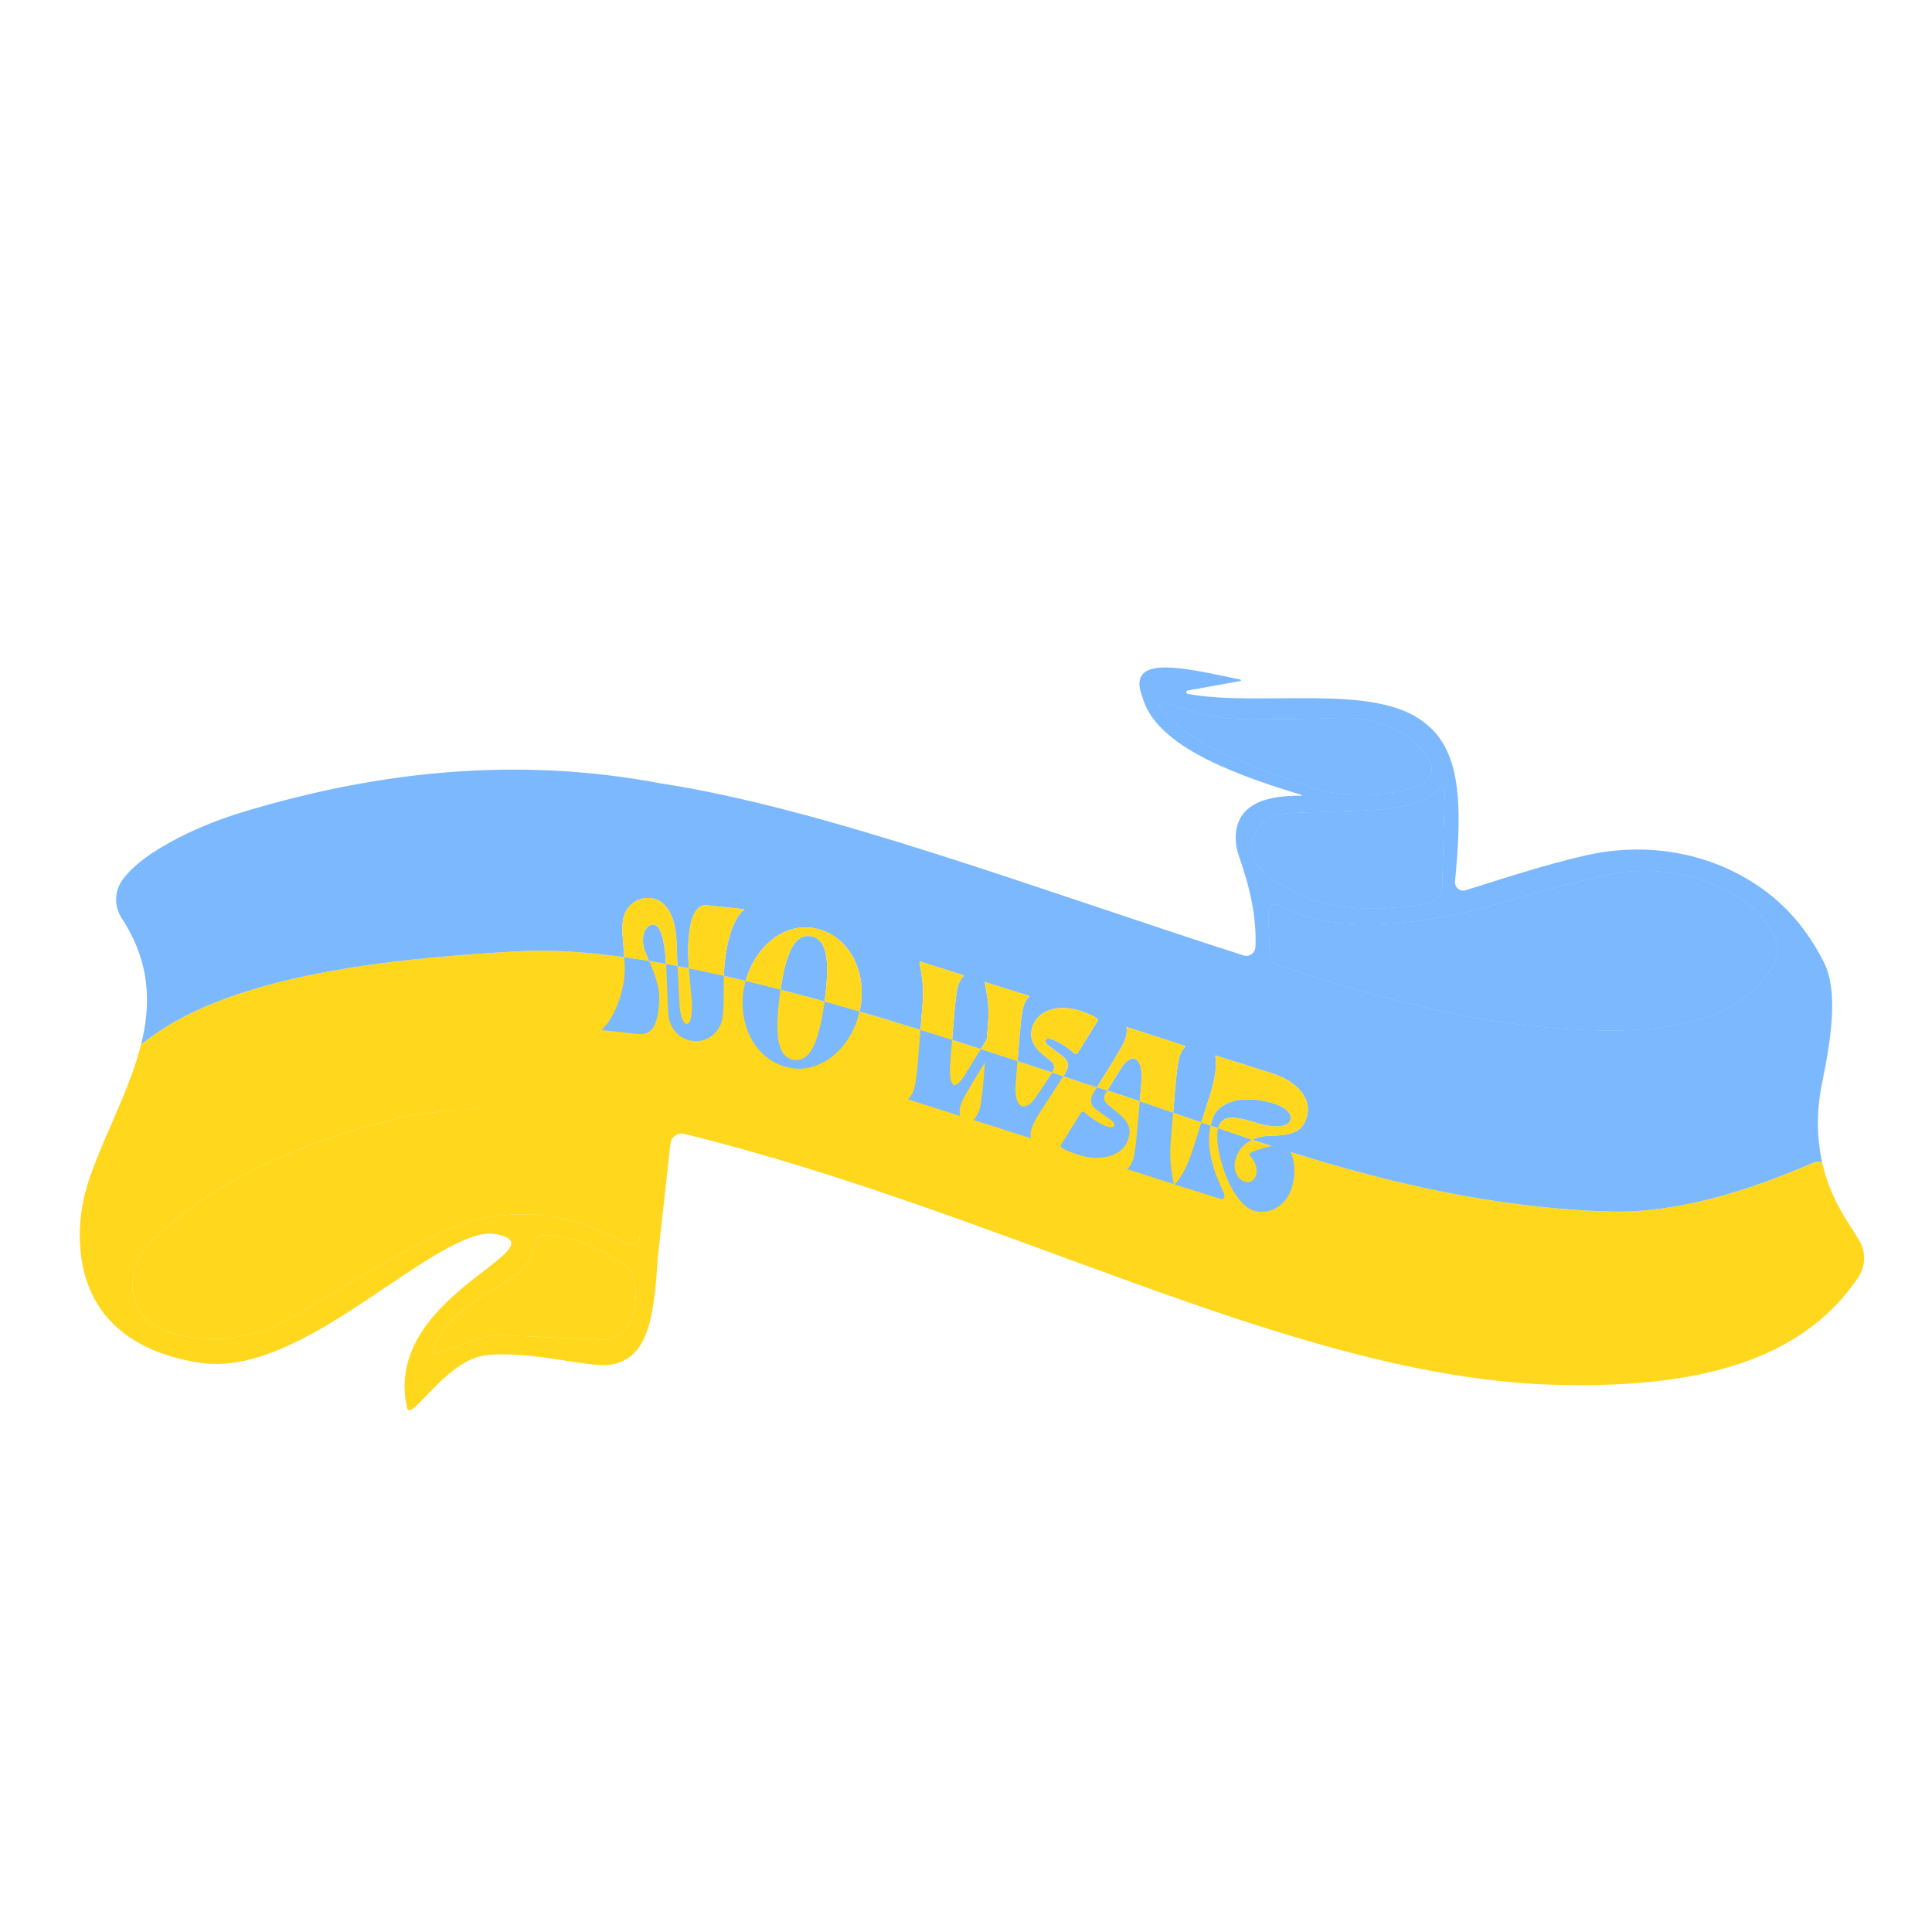 <?xml version="1.0" encoding="UTF-8"?>
<svg xmlns="http://www.w3.org/2000/svg" viewBox="0 0 1000 1000">
  <defs>
    <style>
      .cls-1 {
        isolation: isolate;
      }

      .cls-2 {
        mix-blend-mode: multiply;
        opacity: .4;
      }

      .cls-3 {
        fill: #7cb8fe;
      }

      .cls-3, .cls-4 {
        stroke-width: 0px;
      }

      .cls-4 {
        fill: #ffd71d;
      }
    </style>
  </defs>
  <g class="cls-1">
    <g id="Layer_1" data-name="Layer 1">
      <g>
        <path class="cls-4" d="M962.53,642.38c-5.12-8.99-14.88-20.51-19.39-40.77-1.57-.44-3.31-.36-4.97.36-36.62,15.89-71.31,25.55-102.92,25.17-61.57-1.57-118.08-15.45-167.15-30.82-3.3-1.03-6.57-2.07-9.81-3.11-3.43-1.11-6.81-2.22-10.16-3.33-5.99-1.98-11.86-3.97-17.59-5.94-1.32-.44-2.63-.89-3.93-1.34-1.61-.55-3.2-1.1-4.78-1.65-4.98-1.72-9.85-3.41-14.61-5.06-5.93-2.06-11.69-4.04-17.27-5.94-5.81-1.96-11.41-3.83-16.83-5.55h-.01c-1.8-.57-3.57-1.13-5.32-1.67-2.06-.63-4.09-1.24-6.09-1.83-3.79-1.28-7.58-2.56-11.37-3.83-1.9-.64-3.8-1.28-5.7-1.92-6-2.01-11.99-4-17.97-5.98-6.34-2.09-12.67-4.16-18.97-6.21-4.97-1.61-9.93-3.2-14.87-4.77-5.48-1.75-10.95-3.47-16.38-5.15-10.62-3.3-21.14-6.49-31.52-9.52-6.1-1.78-12.15-3.51-18.14-5.18-7.69-2.15-15.29-4.2-22.77-6.15-6.09-1.57-12.1-3.08-18.02-4.5-3.81-.91-7.58-1.8-11.32-2.64-6.14-1.39-12.18-2.69-18.11-3.88-1.98-.4-3.95-.79-5.9-1.16-1.98-.38-3.95-.75-5.91-1.1-2.97-.54-5.9-1.05-8.81-1.53-4.34-.72-8.61-1.37-12.8-1.95-18.67-2.59-35.86-3.78-51.17-3.23-77.23,4.01-157.11,13.86-198.99,48.55-2.32,9.23-5.73,18.37-9.51,27.48-5.58,13.47-11.95,26.87-16.7,40.38-3.61,10.27-5.65,21.07-5.48,31.96.62,39.42,26,59.17,61.89,64.76,49.22,7.68,107.26-54.88,143.27-65.74,4.48-1.35,9.27-1.46,13.7.02,24.82,8.27-62.3,32.86-49.43,89.26,1.93,7.65,20.87-26.3,41.93-27.52,25.14-2.34,55.34,7.88,65.35,4.6,17.19-4.04,20.54-23.45,22.43-54.62l6.58-59.34c.39-3.55,3.82-5.96,7.29-5.1,166.9,41.39,309.28,122.44,442.21,129.56,72.3,3.11,133.32-7.85,165.24-55.15,3.82-5.67,4.17-12.99.78-18.92ZM324.35,687.16c-3,4.18-8,6.44-13.14,6.21l-49.63-2.21c-.72-.03-1.45-.11-2.17-.16-10.6-.7-24.67,8.35-34.04,9.56-.93.12-1.66-.77-1.35-1.65,7.17-20.19,27.08-27.74,41.57-38,6.34-4.49,10.64-11.29,11.96-18.94.26-1.49,1.53-2.6,3.04-2.64,13.04-.33,27.14,5.43,41.79,14.38,3.46,2.11,5.72,5.74,6.19,9.76,1.15,10-.13,18-4.22,23.69ZM331.09,640.23c-.1,3.23-3.56,5.23-6.4,3.7-6.98-3.75-13.84-6.88-20.57-9.39-24.84-9.23-52.48-7.78-76.37,3.69-29.99,14.38-58.97,34.63-82.1,46.28-15.5,7.8-33.15,10.52-50.16,7.12-16.08-3.22-26.68-10.77-26.88-25.69-.12-8.75,3.54-17.17,9.78-23.31,29.61-29.14,71.81-49.64,124.31-63.07,5.71-1.46,11.51-2.56,17.35-3.29,37.48-4.65,73.21-4.21,106.18,4.3,3.94,1.02,6.63,4.67,6.5,8.74l-1.64,50.92Z"/>
        <path class="cls-3" d="M427.33,493.3c-1.18-5.27-3.8-8.18-7.86-8.75-4.04-.63-7.34,1.54-9.88,6.51-2.28,4.43-4.14,11.48-5.58,21.13,7.48,1.95,15.08,4,22.77,6.15.05-.31.09-.62.13-.93,1.45-10.81,1.59-18.84.42-24.11ZM590.34,551.99c-.61-2.04-1.46-3.31-2.56-3.81-1.1-.49-2.31-.32-3.63.52-1.32.84-2.54,2.13-3.65,3.87l-7.38,11.83c5.42,1.72,11.02,3.59,16.83,5.55l.77-8.96c.35-3.95.22-6.95-.38-9ZM943.07,560.81c5.15-25.06,8.34-48.51.77-63.16-10.46-20.44-24.34-34.41-42.17-44.23-24.57-13.52-53.39-16.95-80.73-10.71-21.84,4.98-44.37,12.49-62.31,18.07-2.9.9-5.77-1.44-5.5-4.46,3.09-33.9,4.74-66.64-15.34-81.85-25.6-21.46-84.95-8.28-123.06-15.32-.98-.18-.98-1.58,0-1.75l27.28-4.91c.41-.07.42-.66,0-.74-28.58-5.95-59.63-13.8-50.68,9.1,6.49,23.33,40.76,38.1,82.38,50.6.25.08.19.45-.07.44-22.26-.38-33.67,6.63-34.04,21.18-.09,3.37.52,6.74,1.64,9.93,5.85,16.57,9.32,32.51,8.55,47.3-.16,3.09-3.24,5.17-6.18,4.22-110.76-35.65-216.6-75.96-301.93-89.11-72.95-13.75-144.72-6.65-215.68,14.8-11.36,3.44-22.45,7.74-33.02,13.14-13.87,7.07-24.34,14.52-29.89,22.53-4.01,5.79-3.95,13.48-.09,19.38,14.89,22.8,15.29,44.4,9.98,65.49,41.88-34.69,121.76-44.54,198.99-48.55,15.31-.55,32.5.64,51.17,3.23-.11-1.49-.23-2.96-.36-4.4-.22-2.37-.4-4.72-.56-7.05-.15-2.33-.1-4.69.15-7.07.19-1.86.71-3.58,1.55-5.17.84-1.58,1.92-2.91,3.24-3.98,1.32-1.06,2.81-1.86,4.48-2.39,1.66-.53,3.39-.7,5.18-.51,3.78.4,6.87,2.51,9.28,6.32,2.42,3.81,3.79,9.48,4.13,17.03.03,1,.07,2.37.12,4.08.06,1.72.13,3.58.21,5.61.03.7.06,1.4.1,2.11,1.95.37,3.92.76,5.9,1.16-.13-1.83-.23-3.69-.32-5.59-.17-3.77-.05-7.58.36-11.43.16-1.59.41-3.32.75-5.2.33-1.87.85-3.61,1.56-5.21.7-1.6,1.63-2.91,2.77-3.93,1.15-1.02,2.62-1.43,4.41-1.24l19.09,2.02-.02.2c-1.47,1.25-2.79,2.89-3.94,4.91-1.15,2.03-2.12,4.25-2.92,6.68-.79,2.43-1.45,4.98-1.96,7.64-.52,2.66-.91,5.25-1.18,7.77-.27,2.57-.43,5-.49,7.26,3.74.84,7.51,1.73,11.32,2.64,1.2-4.43,2.96-8.43,5.25-11.99,2.6-4.02,5.62-7.32,9.06-9.9,3.44-2.58,7.17-4.32,11.19-5.22,4.01-.89,8.08-.78,12.19.36,4.12,1.13,7.76,3.09,10.94,5.86,3.17,2.78,5.7,6.09,7.58,9.93,1.88,3.84,3.08,8.07,3.6,12.71.51,4.58.22,9.28-.88,14.08,10.38,3.03,20.9,6.22,31.52,9.52l1.03-12.93c.42-5.11.38-9.47-.12-13.09s-.98-6.69-1.45-9.21l.06-.19,22.99,7.24-.06.19c-1.83,1.8-3.01,4.35-3.56,7.63-.55,3.29-1.03,7.49-1.45,12.6l-1.06,12.91c4.94,1.57,9.9,3.16,14.87,4.77l3.03-4.93.61-7.25c.42-5.11.38-9.47-.12-13.09-.5-3.62-.99-6.69-1.45-9.21l.06-.19,22.99,7.24-.06.19c-1.83,1.8-3.02,4.35-3.56,7.63-.55,3.29-1.03,7.49-1.45,12.6l-1.08,13.22c5.98,1.98,11.97,3.97,17.97,5.98.66-1.17,1-2.18,1.02-3.02.02-1.07-.64-2.14-1.98-3.19l-3.85-3.1c-5.28-4.32-7.11-9.02-5.51-14.11.68-2.16,1.8-4.01,3.37-5.54,1.57-1.54,3.44-2.68,5.64-3.42,2.19-.74,4.62-1.09,7.3-1.05,2.68.04,5.48.52,8.41,1.44.63.2,1.53.52,2.68.95,1.16.44,2.25.9,3.28,1.4,1.03.5,1.89,1,2.57,1.49.69.5.9.92.66,1.26l-10.23,16.49c-.66.98-1.38,1.07-2.18.25-1.86-1.63-3.8-3.08-5.81-4.34-2.01-1.27-4.01-2.21-5.98-2.83-1.59-.5-2.52-.32-2.79.54s.15,1.74,1.26,2.65l7.37,5.57c3.31,2.37,3.74,5.44,1.29,9.21l-.82,1.27c3.79,1.27,7.58,2.55,11.37,3.83,2,.59,4.03,1.2,6.09,1.83l7.34-11.77c2.73-4.38,4.85-8.04,6.35-10.99,1.5-2.94,2.03-5.68,1.58-8.21l.06-.19,30.54,9.88-.06.19c-1.83,1.79-3.05,4.33-3.64,7.6-.59,3.28-1.11,7.47-1.55,12.58l-1.19,14.07c4.76,1.65,9.63,3.34,14.61,5.06l4.13-13.09c1.57-4.96,2.58-9.13,3.06-12.51.47-3.38.48-6.33.02-8.85l.06-.19,29.08,9.18c3.5,1.11,6.56,2.49,9.18,4.16,2.61,1.67,4.7,3.51,6.27,5.54,1.56,2.04,2.58,4.18,3.05,6.42.48,2.25.36,4.52-.36,6.81-.54,1.72-1.27,3.18-2.18,4.4-.91,1.22-2.1,2.18-3.59,2.9s-3.3,1.25-5.43,1.59c-2.14.34-4.71.52-7.72.55-3.56.11-6.65.78-9.27,2.02,3.35,1.11,6.73,2.22,10.16,3.33,3.24,1.04,6.51,2.08,9.81,3.11,49.07,15.37,105.58,29.25,167.15,30.82,31.61.38,66.3-9.28,102.92-25.17,1.66-.72,3.4-.8,4.97-.36-.38-1.72-.73-3.5-1.03-5.35-1.91-11.76-1.45-23.78.95-35.45ZM658.5,400.39c-25.77-9.18-47.48-19.85-57.95-34.61-.82-1.17.33-2.71,1.69-2.26,6.47,2.14,12.8,4.09,18.84,5.66,7.96,2.07,16.14,3.14,24.36,3.18,15.47.08,31.67-.17,48.48-.7,9.72-.31,19.44,1.59,28.14,5.93,7.52,3.76,13.6,8.85,17.73,15.76,2.54,4.23,1,9.82-3.35,12.14-9.07,4.83-22.67,6.12-38.66,5.54-6.26-.22-12.44-1.41-18.36-3.45l-20.92-7.19ZM648.76,433.8c.05-.14.09-.28.14-.42,2.46-7.18,9.26-11.96,16.84-12.34,19.83-1.01,39.77-1.05,51.4-2.27,12.04-1.48,21.82-4.08,28.77-11.34.67-.7,1.87-.19,1.84.79l-1.31,51.17c-.1,3.9-2.93,7.17-6.76,7.89-35.79,6.75-65.18,2.24-86.32-16.78-4.66-4.2-6.54-10.73-4.6-16.7ZM917.78,499.4c-15.19,27.75-51.8,33.94-83.46,33.94-59.31,0-114.67-14.86-172.42-33.63-2.7-.88-4.56-3.35-4.66-6.19l-.77-21.7c-.1-2.78,2.87-4.55,5.31-3.22,23.82,13.04,58.32,12.23,99.17,3.19,23.88-6.69,49.19-14.08,69.47-18.65,15.78-3.55,32.24-3.13,47.7,1.63,18.03,5.54,32.27,14.44,39.92,29.15,2.53,4.85,2.37,10.68-.26,15.48ZM661.92,583c3.38-.19,5.4-1.34,6.07-3.44.46-1.46-.08-2.97-1.61-4.54-1.53-1.57-3.67-2.78-6.4-3.65-4.13-1.3-8-2.07-11.59-2.3-3.6-.22-6.83.03-9.69.77-2.85.74-5.25,1.92-7.2,3.55-1.94,1.62-3.3,3.64-4.06,6.06-.33,1.03-.61,2.08-.83,3.15,1.3.45,2.61.9,3.93,1.34.03-.12.06-.23.1-.34.44-1.4,1.09-2.52,1.95-3.37.86-.84,2.01-1.37,3.44-1.58,1.43-.22,3.22-.14,5.38.23,2.15.36,4.73,1.02,7.71,1.96,5.15,1.63,9.42,2.35,12.8,2.16ZM338.38,478.6c-1.33-.14-2.53.42-3.6,1.68-1.07,1.27-1.71,2.89-1.92,4.88-.27,2.52.09,4.99,1.07,7.4.63,1.53,1.3,3.14,2.01,4.82,2.91.48,5.84.99,8.81,1.53-.8-13.18-2.92-19.95-6.37-20.31Z"/>
        <g>
          <path class="cls-4" d="M337.59,588.21l-6.5,52.02c-.1,3.23-3.56,5.23-6.4,3.7-6.98-3.75-13.84-6.88-20.57-9.39-24.84-9.23-52.48-7.78-76.37,3.69-29.99,14.38-58.97,34.63-82.1,46.28-15.5,7.8-33.15,10.52-50.16,7.12-16.08-3.22-26.68-10.77-26.88-25.69-.12-8.75,3.54-17.17,9.78-23.31,29.61-29.14,71.81-49.64,124.31-63.07,5.71-1.46,11.51-2.56,17.35-3.29,37.48-4.65,78.07-5.31,111.04,3.2,3.94,1.02,6.96,4.6,6.5,8.74Z"/>
          <path class="cls-4" d="M324.35,687.16c-3,4.18-8,6.44-13.14,6.21l-49.63-2.21c-.72-.03-1.45-.11-2.17-.16-10.6-.7-24.67,8.35-34.04,9.56-.93.12-1.66-.77-1.35-1.65,7.17-20.19,27.08-27.74,41.57-38,6.34-4.49,10.64-11.29,11.96-18.94.26-1.49,1.53-2.6,3.04-2.64,13.04-.33,27.14,5.43,41.79,14.38,3.46,2.11,5.72,5.74,6.19,9.76,1.15,10-.13,18-4.22,23.69Z"/>
        </g>
        <g>
          <path class="cls-3" d="M917.78,499.4c-15.19,27.75-51.8,33.94-83.46,33.94-59.31,0-114.67-14.86-172.42-33.63-2.7-.88-4.56-3.35-4.66-6.19l-.77-21.7c-.1-2.78,2.87-4.55,5.31-3.22,23.82,13.04,58.32,12.23,99.17,3.19,23.88-6.69,49.19-14.08,69.47-18.65,15.78-3.55,32.24-3.13,47.7,1.63,18.03,5.54,32.27,14.44,39.92,29.15,2.53,4.85,2.37,10.68-.26,15.48Z"/>
          <path class="cls-3" d="M747.74,408.22l-1.31,51.17c-.1,3.9-2.93,7.17-6.76,7.89-35.79,6.75-65.18,2.24-86.32-16.78-4.66-4.2-6.54-10.73-4.6-16.7.05-.14.09-.28.14-.42,2.46-7.18,9.26-11.96,16.84-12.34,19.83-1.01,39.77-1.05,51.4-2.27,12.04-1.48,21.82-4.08,28.77-11.34.67-.7,1.87-.19,1.84.79Z"/>
          <path class="cls-3" d="M736.43,405.49c-9.07,4.83-22.67,6.12-38.66,5.54-6.26-.22-12.44-1.41-18.36-3.45l-20.92-7.19c-25.77-9.18-47.48-19.85-57.95-34.61-.82-1.17.33-2.71,1.69-2.26,6.47,2.14,12.8,4.09,18.84,5.66,7.96,2.07,16.14,3.14,24.36,3.18,15.47.08,31.67-.17,48.48-.7,9.72-.31,19.44,1.59,28.14,5.93,7.52,3.76,13.6,8.85,17.73,15.76,2.54,4.23,1,9.82-3.35,12.14Z"/>
        </g>
        <g>
          <path class="cls-3" d="M917.78,499.4c-15.19,27.75-51.8,33.94-83.46,33.94-59.31,0-114.67-14.86-172.42-33.63-2.7-.88-4.56-3.35-4.66-6.19l-.77-21.7c-.1-2.78,2.87-4.55,5.31-3.22,23.82,13.04,58.32,12.23,99.17,3.19,23.88-6.69,49.19-14.08,69.47-18.65,15.78-3.55,32.24-3.13,47.7,1.63,18.03,5.54,32.27,14.44,39.92,29.15,2.53,4.85,2.37,10.68-.26,15.48Z"/>
          <path class="cls-3" d="M747.74,408.22l-1.31,51.17c-.1,3.9-2.93,7.17-6.76,7.89-35.79,6.75-65.18,2.24-86.32-16.78-4.66-4.2-6.54-10.73-4.6-16.7.05-.14.09-.28.14-.42,2.46-7.18,9.26-11.96,16.84-12.34,19.83-1.01,39.77-1.05,51.4-2.27,12.04-1.48,21.82-4.08,28.77-11.34.67-.7,1.87-.19,1.84.79Z"/>
          <path class="cls-3" d="M736.43,405.49c-9.07,4.83-22.67,6.12-38.66,5.54-6.26-.22-12.44-1.41-18.36-3.45l-20.92-7.19c-25.77-9.18-47.48-19.85-57.95-34.61-.82-1.17.33-2.71,1.69-2.26,6.47,2.14,12.8,4.09,18.84,5.66,7.96,2.07,16.14,3.14,24.36,3.18,15.47.08,31.67-.17,48.48-.7,9.72-.31,19.44,1.59,28.14,5.93,7.52,3.76,13.6,8.85,17.73,15.76,2.54,4.23,1,9.82-3.35,12.14Z"/>
        </g>
        <g>
          <path class="cls-3" d="M356.57,501.17c.12,1.8.27,3.57.44,5.3.33,3.49.64,6.77.91,9.85.28,3.08.29,5.81.04,8.2-.21,1.99-.51,3.42-.91,4.28-.39.86-.95,1.26-1.68,1.18-.99-.11-1.83-1.2-2.52-3.28-.68-2.09-1.09-4.75-1.21-7.98-.06-.74-.12-1.87-.2-3.39-.07-1.51-.16-3.23-.26-5.15-.09-1.92-.2-3.95-.31-6.07-.07-1.39-.14-2.75-.2-4.1-1.98-.38-3.95-.75-5.91-1.1.08,1.28.15,2.62.2,4.02l.84,20.6c.14,4.31,1.43,7.83,3.86,10.57,2.42,2.74,5.52,4.31,9.3,4.71,1.92.2,3.75.01,5.49-.58,1.74-.58,3.29-1.46,4.65-2.62,1.37-1.17,2.49-2.59,3.37-4.27.89-1.68,1.43-3.52,1.64-5.51.26-2.39.4-4.68.43-6.89.03-2.21.05-4.42.05-6.63s.02-4.51.08-6.89c0-.12.01-.25.01-.37-6.14-1.39-12.18-2.69-18.11-3.88ZM337.23,500.4c-.45-1.03-.88-2.04-1.29-3.02-4.34-.72-8.61-1.37-12.8-1.95.06.95.13,1.92.18,2.9.14,2.49.06,5.1-.23,7.82-.26,2.52-.76,5.1-1.47,7.74-.72,2.63-1.59,5.16-2.61,7.56-1.03,2.41-2.19,4.62-3.47,6.62-1.29,2.01-2.67,3.64-4.14,4.89l-.02.2,19.09,2.03c3.19.33,5.6-.62,7.25-2.86,1.64-2.24,2.73-5.84,3.25-10.81.47-4.44.27-8.37-.61-11.78-.88-3.41-1.92-6.53-3.13-9.34Z"/>
          <path class="cls-3" d="M426.78,518.34c-1.49,10.99-3.47,18.88-5.94,23.69-2.53,4.94-5.83,7.12-9.89,6.55-4.05-.62-6.65-3.55-7.8-8.78-1.15-5.23-1.03-13.25.36-24.07.16-1.22.33-2.4.5-3.54-6.09-1.57-12.1-3.08-18.02-4.5-.17.57-.31,1.15-.45,1.73-1.14,4.88-1.45,9.63-.92,14.27.51,4.64,1.71,8.88,3.6,12.72,1.88,3.83,4.39,7.14,7.53,9.91,3.15,2.76,6.81,4.72,10.98,5.88,4.12,1.13,8.18,1.25,12.2.35,4.02-.9,7.74-2.64,11.19-5.21,3.44-2.58,6.46-5.88,9.05-9.9,2.6-4.02,4.5-8.6,5.71-13.73.01-.06.03-.13.04-.19-6.1-1.78-12.15-3.51-18.14-5.18Z"/>
          <path class="cls-3" d="M544.63,555.15c-.18.33-.39.67-.62,1.02l-7.96,11.96c-1.16,1.67-2.41,2.92-3.75,3.75-1.35.83-2.56,1.01-3.63.54-1.07-.48-1.91-1.72-2.5-3.73-.59-2-.72-4.98-.38-8.93l.87-10.59c-6.34-2.09-12.67-4.16-18.97-6.21l-8.36,13.6c-1.11,1.75-2.18,3.09-3.21,4.03-1.03.93-1.9,1.21-2.63.85-.72-.37-1.25-1.53-1.57-3.49-.33-1.95-.33-4.91.01-8.86l.89-10.9c-5.48-1.75-10.95-3.47-16.38-5.15l-1.25,15.6c-.42,5.11-.92,9.31-1.5,12.58-.58,3.28-1.78,5.82-3.61,7.62l-.06.19,26.77,8.54.07-.19c-.47-2.52.04-5.26,1.54-8.21,1.49-2.96,3.59-6.63,6.3-11.02l5.11-8.24-.76,9.4c-.42,5.11-.92,9.31-1.5,12.58-.58,3.28-1.78,5.82-3.61,7.62l-.06.19,29.64,9.45.06-.2c-.24-1.26-.2-2.54.11-3.84.3-1.3.83-2.71,1.59-4.22.75-1.51,1.69-3.15,2.81-4.93,1.12-1.78,2.4-3.73,3.84-5.87l8.4-13.02c-1.9-.64-3.8-1.28-5.7-1.92Z"/>
          <path class="cls-3" d="M606.07,603.43c-.49-3.62-.51-7.98-.07-13.09l1.22-14.45c-5.93-2.06-11.69-4.04-17.27-5.94l-1.28,14.84c-.45,5.11-.95,9.31-1.51,12.59-.56,3.29-1.76,5.83-3.59,7.62l-.06.19,23.9,7.65.06-.19c-.45-2.53-.92-5.6-1.4-9.22ZM584.64,585.4c-.05-1.28-.36-2.48-.94-3.61-.59-1.13-1.39-2.23-2.42-3.29-1.02-1.07-2.26-2.18-3.7-3.34l-3.84-3.12c-1.34-1.06-2.08-2.14-2.22-3.23-.14-1.09.34-2.48,1.44-4.16l.15-.25c-1.8-.57-3.57-1.13-5.32-1.67l-1.5,2.41c-2.42,3.85-2,6.92,1.25,9.22l7.43,5.32c.75.52,1.26,1.05,1.54,1.59.28.55.35,1.01.19,1.38-.15.37-.51.62-1.08.75-.57.14-1.33.05-2.28-.25-1.97-.63-3.96-1.58-5.96-2.86-2.01-1.27-3.94-2.73-5.8-4.37-.79-.81-1.51-.73-2.18.25l-10.33,16.54c-.78,1.15,2.28,2.83,9.2,5.04,2.92.93,5.77,1.44,8.55,1.52,2.77.09,5.32-.22,7.64-.91,2.32-.69,4.31-1.77,5.97-3.24,1.65-1.46,2.84-3.3,3.55-5.53.49-1.52.71-2.92.66-4.19Z"/>
          <path class="cls-3" d="M669.88,603.81c-.21-2.57-.79-5.07-1.77-7.49-.41-1.06-.91-2.11-1.48-3.14-.22-.41-.49-.66-.82-.73-.33-.06-.7-.09-1.12-.09-1.2.04-2.54.18-4.01.41-.79.13-1.58.27-2.38.44-.71.15-1.43.31-2.16.49-1.56.38-3.05.8-4.49,1.26-1.44.45-2.69.93-3.76,1.43-1.08.57-1.28,1.31-.59,2.22,1.54,1.75,2.5,3.49,2.86,5.21.37,1.72.34,3.24-.07,4.54-.41,1.3-1.14,2.28-2.18,2.93-1.05.65-2.23.76-3.57.34-2.16-.69-3.69-2.2-4.59-4.55-.91-2.34-.93-4.88-.06-7.62,1.08-3.43,3.14-6.19,6.18-8.27.71-.49,1.47-.93,2.27-1.31-5.99-1.98-11.86-3.97-17.59-5.94-.43,1.54-.58,3.5-.46,5.88.14,2.56.55,5.31,1.23,8.26.68,2.94,1.57,5.96,2.69,9.08,1.11,3.11,2.44,6,3.98,8.65,1.53,2.65,3.22,4.95,5.05,6.89,1.84,1.94,3.77,3.24,5.81,3.88,2.03.64,4.07.83,6.11.57,2.04-.27,3.94-.92,5.71-1.98,1.76-1.05,3.33-2.42,4.71-4.12,1.37-1.7,2.42-3.69,3.15-5.98,1.2-3.81,1.65-7.57,1.35-11.26ZM626.38,596.78c-.81-4.97-.73-9.7.24-14.18-1.61-.55-3.2-1.1-4.78-1.65l-4,12.66c-1.57,4.96-3.13,8.96-4.68,11.99-1.56,3.05-3.25,5.47-5.08,7.26l-.06.2,23.65,7.46c1.08.35,1.74.1,1.97-.74.22-.83.15-1.66-.22-2.48-3.7-7.53-6.05-14.37-7.04-20.52Z"/>
        </g>
        <g>
          <path class="cls-4" d="M350.66,500.01c-1.98-.38-3.95-.75-5.91-1.1-.8-13.18-2.92-19.95-6.37-20.31-1.33-.14-2.53.42-3.6,1.68-1.07,1.27-1.71,2.89-1.92,4.88-.27,2.52.09,4.99,1.07,7.4.63,1.53,1.3,3.14,2.01,4.82-4.34-.72-8.61-1.37-12.8-1.95-.11-1.49-.23-2.96-.36-4.4-.22-2.37-.4-4.72-.56-7.05-.15-2.33-.1-4.69.15-7.07.19-1.86.71-3.58,1.55-5.17.84-1.58,1.92-2.91,3.24-3.98,1.32-1.06,2.81-1.86,4.48-2.39,1.66-.53,3.39-.7,5.18-.51,3.78.4,6.87,2.51,9.28,6.32,2.42,3.81,3.79,9.48,4.13,17.03.03,1,.07,2.37.12,4.08.06,1.72.13,3.58.21,5.61.03.7.06,1.4.1,2.11Z"/>
          <path class="cls-4" d="M385.19,470.59l-.02.2c-1.47,1.25-2.79,2.89-3.94,4.91-1.15,2.03-2.12,4.25-2.92,6.68-.79,2.43-1.45,4.98-1.96,7.64-.52,2.66-.91,5.25-1.18,7.77-.27,2.57-.43,5-.49,7.26-6.14-1.39-12.18-2.69-18.11-3.88-.13-1.83-.23-3.69-.32-5.59-.17-3.77-.05-7.58.36-11.43.16-1.59.41-3.32.75-5.2.33-1.87.85-3.61,1.56-5.21.7-1.6,1.63-2.91,2.77-3.93,1.15-1.02,2.62-1.43,4.41-1.24l19.09,2.02Z"/>
          <path class="cls-4" d="M444.92,523.52c-6.1-1.78-12.15-3.51-18.14-5.18.05-.31.09-.62.13-.93,1.45-10.81,1.59-18.84.42-24.11-1.18-5.27-3.8-8.18-7.86-8.75-4.04-.63-7.34,1.54-9.88,6.51-2.28,4.43-4.14,11.48-5.58,21.13-6.09-1.57-12.1-3.08-18.02-4.5,1.2-4.43,2.96-8.43,5.25-11.99,2.6-4.02,5.62-7.32,9.06-9.9,3.44-2.58,7.17-4.32,11.19-5.22,4.01-.89,8.08-.78,12.19.36,4.12,1.13,7.76,3.09,10.94,5.86,3.17,2.78,5.7,6.09,7.58,9.93,1.88,3.84,3.08,8.07,3.6,12.71.51,4.58.22,9.28-.88,14.08Z"/>
          <path class="cls-4" d="M568.22,528.26l-10.23,16.49c-.66.98-1.38,1.07-2.18.25-1.86-1.63-3.8-3.08-5.81-4.34-2.01-1.27-4.01-2.21-5.98-2.83-1.59-.5-2.52-.32-2.79.54s.15,1.74,1.26,2.65l7.37,5.57c3.31,2.37,3.74,5.44,1.29,9.21l-.82,1.27c-1.9-.64-3.8-1.28-5.7-1.92.66-1.17,1-2.18,1.02-3.02.02-1.07-.64-2.14-1.98-3.19l-3.85-3.1c-5.28-4.32-7.11-9.02-5.51-14.11.68-2.16,1.8-4.01,3.37-5.54,1.57-1.54,3.44-2.68,5.64-3.42,2.19-.74,4.62-1.09,7.3-1.05,2.68.04,5.48.52,8.41,1.44.63.2,1.53.52,2.68.95,1.16.44,2.25.9,3.28,1.4,1.03.5,1.89,1,2.57,1.49.69.5.9.92.66,1.26Z"/>
          <path class="cls-4" d="M532.82,515.53l-.06.19c-1.83,1.8-3.02,4.35-3.56,7.63-.55,3.29-1.03,7.49-1.45,12.6l-1.08,13.22c-6.34-2.09-12.67-4.16-18.97-6.21l3.03-4.93.61-7.25c.42-5.11.38-9.47-.12-13.09-.5-3.62-.99-6.69-1.45-9.21l.06-.19,22.99,7.24Z"/>
          <path class="cls-4" d="M498.95,504.86l-.06.19c-1.83,1.8-3.01,4.35-3.56,7.63-.55,3.29-1.03,7.49-1.45,12.6l-1.06,12.91c-5.48-1.75-10.95-3.47-16.38-5.15l1.03-12.93c.42-5.11.38-9.47-.12-13.09s-.98-6.69-1.45-9.21l.06-.19,22.99,7.24Z"/>
          <path class="cls-4" d="M613.66,541.45l-.06.19c-1.83,1.79-3.05,4.33-3.64,7.6-.59,3.28-1.11,7.47-1.55,12.58l-1.19,14.07c-5.93-2.06-11.69-4.04-17.27-5.94l.77-8.96c.35-3.95.22-6.95-.38-9-.61-2.04-1.46-3.31-2.56-3.81-1.1-.49-2.31-.32-3.63.52-1.32.84-2.54,2.13-3.65,3.87l-7.38,11.83h-.01c-1.8-.57-3.57-1.13-5.32-1.67l7.34-11.77c2.73-4.38,4.85-8.04,6.35-10.99,1.5-2.94,2.03-5.68,1.58-8.21l.06-.19,30.54,9.88Z"/>
          <path class="cls-4" d="M676.32,578.42c-.54,1.72-1.27,3.18-2.18,4.4-.91,1.22-2.1,2.18-3.59,2.9s-3.3,1.25-5.43,1.59c-2.14.34-4.71.52-7.72.55-3.56.11-6.65.78-9.27,2.02-5.99-1.98-11.86-3.97-17.59-5.94.03-.12.06-.23.1-.34.44-1.4,1.09-2.52,1.95-3.37.86-.84,2.01-1.37,3.44-1.58,1.43-.22,3.22-.14,5.38.23,2.15.36,4.73,1.02,7.71,1.96,5.15,1.63,9.42,2.35,12.8,2.16s5.4-1.34,6.07-3.44c.46-1.46-.08-2.97-1.61-4.54-1.53-1.57-3.67-2.78-6.4-3.65-4.13-1.3-8-2.07-11.59-2.3-3.6-.22-6.83.03-9.69.77-2.85.74-5.25,1.92-7.2,3.55-1.94,1.62-3.3,3.64-4.06,6.06-.33,1.03-.61,2.08-.83,3.15-1.61-.55-3.2-1.1-4.78-1.65l4.13-13.09c1.57-4.96,2.58-9.13,3.06-12.51.47-3.38.48-6.33.02-8.85l.06-.19,29.08,9.18c3.5,1.11,6.56,2.49,9.18,4.16,2.61,1.67,4.7,3.51,6.27,5.54,1.56,2.04,2.58,4.18,3.05,6.42.48,2.25.36,4.52-.36,6.81Z"/>
        </g>
        <g class="cls-2">
          <path class="cls-3" d="M917.78,499.4c-15.19,27.75-51.8,33.94-83.46,33.94-59.31,0-114.67-14.86-172.42-33.63-2.7-.88-4.56-3.35-4.66-6.19l-.77-21.7c-.1-2.78,2.87-4.55,5.31-3.22,23.82,13.04,58.32,12.23,99.17,3.19,23.88-6.69,49.19-14.08,69.47-18.65,15.78-3.55,32.24-3.13,47.7,1.63,18.03,5.54,32.27,14.44,39.92,29.15,2.53,4.85,2.37,10.68-.26,15.48Z"/>
          <path class="cls-3" d="M747.74,408.22l-1.31,51.17c-.1,3.9-2.93,7.17-6.76,7.89-35.79,6.75-65.18,2.24-86.32-16.78-4.66-4.2-6.54-10.73-4.6-16.7.05-.14.09-.28.14-.42,2.46-7.18,9.26-11.96,16.84-12.34,19.83-1.01,39.77-1.05,51.4-2.27,12.04-1.48,21.82-4.08,28.77-11.34.67-.7,1.87-.19,1.84.79Z"/>
          <path class="cls-3" d="M736.43,405.49c-9.07,4.83-22.67,6.12-38.66,5.54-6.26-.22-12.44-1.41-18.36-3.45l-20.92-7.19c-25.77-9.18-47.48-19.85-57.95-34.61-.82-1.17.33-2.71,1.69-2.26,6.47,2.14,12.8,4.09,18.84,5.66,7.96,2.07,16.14,3.14,24.36,3.18,15.47.08,31.67-.17,48.48-.7,9.72-.31,19.44,1.59,28.14,5.93,7.52,3.76,13.6,8.85,17.73,15.76,2.54,4.23,1,9.82-3.35,12.14Z"/>
        </g>
        <g class="cls-2">
          <path class="cls-4" d="M337.59,588.21l-6.5,52.02c-.1,3.23-3.56,5.23-6.4,3.7-6.98-3.75-13.84-6.88-20.57-9.39-24.84-9.23-52.48-7.78-76.37,3.69-29.99,14.38-58.97,34.63-82.1,46.28-15.5,7.8-33.15,10.52-50.16,7.12-16.08-3.22-26.68-10.77-26.88-25.69-.12-8.75,3.54-17.17,9.78-23.31,29.61-29.14,71.81-49.64,124.31-63.07,5.71-1.46,11.51-2.56,17.35-3.29,37.48-4.65,78.07-5.31,111.04,3.2,3.94,1.02,6.96,4.6,6.5,8.74Z"/>
          <path class="cls-4" d="M324.35,687.16c-3,4.18-8,6.44-13.14,6.21l-49.63-2.21c-.72-.03-1.45-.11-2.17-.16-10.6-.7-24.67,8.35-34.04,9.56-.93.12-1.66-.77-1.35-1.65,7.17-20.19,27.08-27.74,41.57-38,6.34-4.49,10.64-11.29,11.96-18.94.26-1.49,1.53-2.6,3.04-2.64,13.04-.33,27.14,5.43,41.79,14.38,3.46,2.11,5.72,5.74,6.19,9.76,1.15,10-.13,18-4.22,23.69Z"/>
        </g>
      </g>
    </g>
  </g>
</svg>